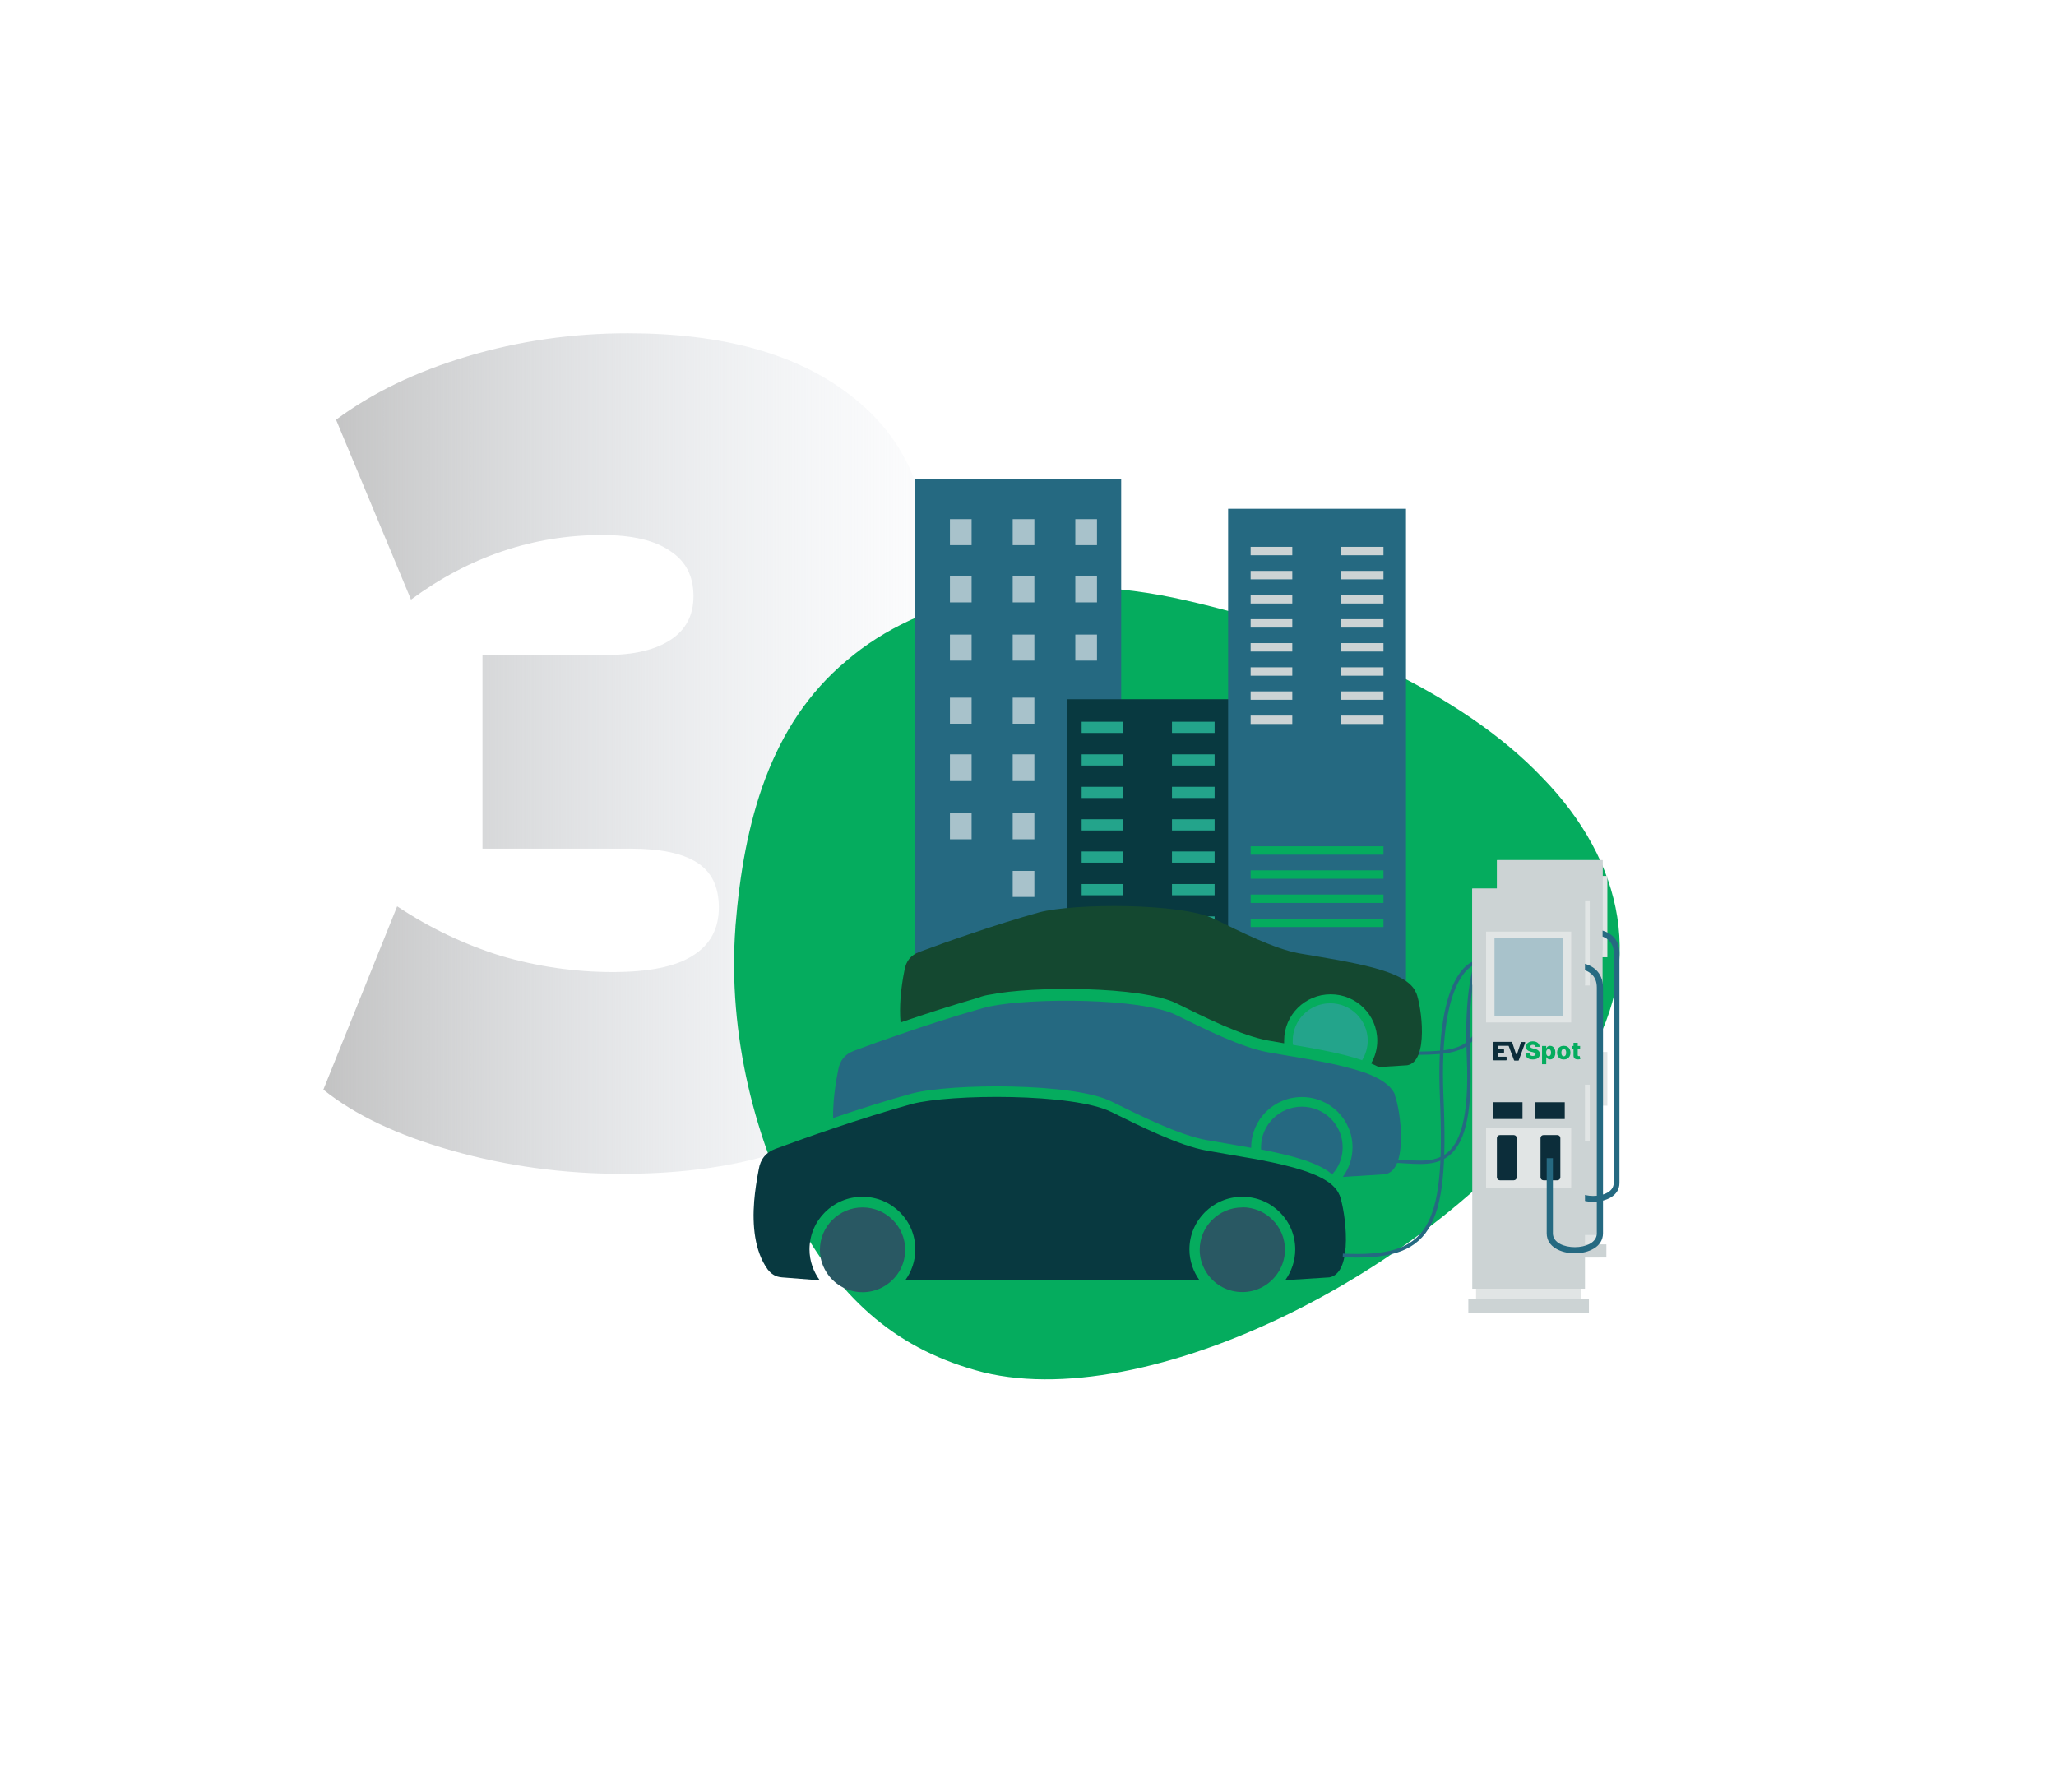 <svg width="296" height="258" viewBox="0 0 296 258" fill="none" xmlns="http://www.w3.org/2000/svg">
<path d="M89.549 168.993C81.138 168.993 73.004 167.886 65.147 165.673C57.289 163.46 51.092 160.527 46.555 156.875L57.179 130.481C61.827 133.58 66.807 135.959 72.119 137.619C77.431 139.168 82.798 139.943 88.221 139.943C93.422 139.943 97.24 139.168 99.675 137.619C102.22 136.07 103.493 133.746 103.493 130.647C103.493 127.659 102.442 125.501 100.339 124.173C98.236 122.845 95.082 122.181 90.877 122.181H69.463V94.293H87.391C91.264 94.293 94.307 93.573 96.521 92.135C98.734 90.696 99.841 88.593 99.841 85.826C99.841 82.949 98.734 80.791 96.521 79.353C94.307 77.803 91.043 77.028 86.727 77.028C76.767 77.028 67.581 80.127 59.171 86.325L48.381 60.428C53.582 56.555 59.89 53.512 67.305 51.298C74.719 49.085 82.411 47.978 90.379 47.978C103.991 47.978 114.615 50.911 122.251 56.776C129.887 62.531 133.705 70.61 133.705 81.013C133.705 87.542 131.824 93.186 128.061 97.945C124.409 102.704 119.318 105.858 112.789 107.407V104.917C120.425 106.134 126.401 109.344 130.717 114.545C135.144 119.746 137.357 126.276 137.357 134.133C137.357 144.978 133.096 153.5 124.575 159.697C116.054 165.894 104.378 168.993 89.549 168.993Z" fill="url(#paint0_linear_215_2)"/>
<path d="M105.886 133.418C104.689 149.083 108.914 164.661 114.95 175.911C121.24 187.333 129.36 194.436 141.565 197.571C166.472 203.637 209.501 181.514 227.649 153.929C237.21 139.421 233.782 123.977 222.031 111.938C210.435 99.753 190.535 90.938 170.81 86.456C150.314 81.712 132.495 85.981 121.872 95.122C110.881 104.284 107.078 118.29 105.876 133.435L105.886 133.418Z" fill="#05AC5E"/>
<path d="M219.334 130.017C219.334 130.017 213.844 123.249 213.844 140.412C213.844 151.269 211.007 151.632 203.127 151.632" stroke="#256981" stroke-width="0.47" stroke-miterlimit="10"/>
<path d="M225.148 148.088H221.319V150.243H225.148V148.088Z" fill="#0C2D3A"/>
<path d="M222.251 143.333H222.676V143.413H222.352V143.615H222.595V143.696H222.352V143.997H222.251V143.312V143.333Z" fill="#0C2D3A"/>
<path d="M222.94 143.332H223.041L223.305 144.016H223.203L223.142 143.835H222.859L222.798 144.016H222.697L222.96 143.332H222.94ZM223.102 143.734L223.001 143.432L222.879 143.734H223.102Z" fill="#0C2D3A"/>
<path d="M223.406 143.857L223.446 143.896C223.446 143.896 223.467 143.918 223.487 143.918C223.487 143.918 223.527 143.918 223.527 143.938C223.527 143.957 223.568 143.938 223.588 143.938C223.629 143.938 223.669 143.937 223.689 143.896C223.71 143.856 223.73 143.856 223.73 143.816C223.73 143.776 223.73 143.756 223.689 143.736C223.669 143.736 223.629 143.696 223.568 143.696C223.548 143.696 223.507 143.696 223.487 143.676C223.467 143.676 223.446 143.655 223.426 143.635C223.426 143.635 223.385 143.595 223.385 143.575C223.385 143.555 223.385 143.535 223.385 143.495C223.385 143.474 223.385 143.453 223.385 143.413C223.385 143.373 223.406 143.374 223.426 143.354C223.426 143.354 223.467 143.312 223.507 143.312C223.527 143.312 223.568 143.312 223.608 143.312C223.649 143.312 223.669 143.312 223.689 143.312C223.71 143.312 223.73 143.313 223.75 143.333C223.75 143.333 223.791 143.354 223.791 143.374H223.811L223.75 143.454L223.71 143.413C223.71 143.413 223.689 143.413 223.669 143.413C223.669 143.413 223.629 143.413 223.608 143.413C223.588 143.413 223.568 143.413 223.548 143.413C223.548 143.413 223.527 143.414 223.507 143.434C223.487 143.454 223.507 143.434 223.487 143.474C223.487 143.474 223.487 143.495 223.487 143.515V143.555C223.487 143.555 223.487 143.574 223.527 143.594C223.527 143.594 223.568 143.595 223.588 143.615H223.649C223.649 143.615 223.689 143.656 223.73 143.656C223.75 143.656 223.77 143.676 223.791 143.696C223.791 143.696 223.831 143.736 223.831 143.756C223.831 143.777 223.831 143.817 223.831 143.837C223.831 143.857 223.831 143.897 223.831 143.918C223.831 143.938 223.811 143.958 223.77 143.978C223.73 143.998 223.73 144.018 223.689 144.018C223.649 144.018 223.629 144.018 223.588 144.018C223.548 144.018 223.527 144.018 223.507 144.018C223.487 144.018 223.467 144.017 223.426 143.997C223.406 143.997 223.385 143.978 223.365 143.958C223.365 143.958 223.345 143.938 223.325 143.918L223.385 143.857H223.406Z" fill="#0C2D3A"/>
<path d="M224.135 143.434H223.892V143.354H224.479V143.434H224.236V144.019H224.135V143.434Z" fill="#0C2D3A"/>
<path d="M225.35 143.898C225.35 143.898 225.35 143.918 225.31 143.938C225.31 143.938 225.269 143.978 225.249 143.978C225.229 143.978 225.209 143.998 225.168 144.018C225.148 144.018 225.107 144.018 225.067 144.018C225.026 144.018 224.966 144.018 224.925 143.998C224.884 143.998 224.844 143.958 224.824 143.918C224.803 143.877 224.763 143.857 224.763 143.797C224.763 143.757 224.743 143.716 224.743 143.656C224.743 143.595 224.743 143.555 224.763 143.515C224.763 143.475 224.803 143.434 224.824 143.394C224.844 143.354 224.884 143.334 224.925 143.313C224.966 143.313 225.006 143.293 225.067 143.293C225.107 143.293 225.128 143.293 225.168 143.293C225.188 143.293 225.229 143.293 225.249 143.334C225.269 143.334 225.29 143.354 225.31 143.374C225.33 143.394 225.33 143.414 225.35 143.414L225.29 143.475V143.434C225.29 143.434 225.229 143.414 225.229 143.394C225.229 143.394 225.188 143.394 225.168 143.374C225.148 143.374 225.128 143.374 225.107 143.374C225.067 143.374 225.026 143.374 225.006 143.394C224.986 143.414 224.945 143.434 224.925 143.454C224.905 143.475 224.884 143.515 224.884 143.535C224.884 143.575 224.884 143.595 224.884 143.636C224.884 143.676 224.884 143.716 224.884 143.736C224.884 143.757 224.905 143.797 224.925 143.817C224.945 143.837 224.966 143.857 225.006 143.877C225.026 143.877 225.067 143.898 225.107 143.898C225.148 143.898 225.168 143.898 225.188 143.898C225.209 143.898 225.229 143.898 225.249 143.877C225.249 143.877 225.269 143.857 225.29 143.837H225.391L225.35 143.898Z" fill="#0C2D3A"/>
<path d="M225.452 143.332H225.553V143.614H225.918V143.332H226.019V144.016H225.918V143.714H225.553V144.016H225.452V143.332Z" fill="#0C2D3A"/>
<path d="M226.384 143.332H226.485L226.748 144.016H226.647L226.586 143.835H226.303L226.242 144.016H226.141L226.404 143.332H226.384ZM226.546 143.734L226.445 143.432L226.323 143.734H226.546Z" fill="#0C2D3A"/>
<path d="M226.85 143.333H227.072C227.072 143.333 227.153 143.333 227.174 143.333C227.194 143.333 227.235 143.354 227.255 143.374C227.255 143.374 227.295 143.414 227.295 143.434C227.295 143.454 227.295 143.474 227.295 143.515C227.295 143.555 227.295 143.594 227.255 143.635C227.214 143.675 227.194 143.695 227.153 143.715L227.316 143.997H227.214L227.072 143.715H226.931V143.997H226.829V143.312L226.85 143.333ZM227.072 143.656C227.072 143.656 227.153 143.656 227.174 143.615C227.194 143.595 227.214 143.575 227.214 143.535C227.214 143.495 227.214 143.474 227.174 143.454C227.153 143.434 227.113 143.413 227.072 143.413H226.951V143.656H227.072Z" fill="#0C2D3A"/>
<path d="M227.802 143.676H228.045V143.938L228.004 143.978C228.004 143.978 227.964 143.998 227.943 143.998C227.923 143.998 227.903 143.998 227.862 144.018C227.842 144.018 227.802 144.018 227.761 144.018C227.7 144.018 227.66 144.018 227.619 143.998C227.579 143.998 227.538 143.958 227.518 143.918C227.478 143.877 227.457 143.857 227.457 143.797C227.457 143.757 227.437 143.716 227.437 143.656C227.437 143.595 227.437 143.555 227.457 143.515C227.457 143.475 227.498 143.434 227.518 143.394C227.538 143.354 227.579 143.334 227.619 143.313C227.66 143.313 227.7 143.293 227.761 143.293C227.802 143.293 227.822 143.293 227.862 143.293C227.903 143.293 227.923 143.293 227.943 143.334C227.964 143.334 227.984 143.354 228.004 143.374L228.045 143.414L227.984 143.475V143.434C227.984 143.434 227.923 143.414 227.923 143.394C227.923 143.394 227.883 143.394 227.862 143.374C227.862 143.374 227.822 143.374 227.802 143.374C227.761 143.374 227.721 143.374 227.7 143.394C227.68 143.394 227.64 143.434 227.619 143.454C227.599 143.475 227.579 143.515 227.579 143.535C227.579 143.555 227.579 143.595 227.579 143.636C227.579 143.676 227.579 143.716 227.579 143.736C227.579 143.777 227.599 143.797 227.64 143.817C227.66 143.837 227.68 143.857 227.721 143.877C227.741 143.877 227.781 143.877 227.822 143.877C227.862 143.877 227.903 143.877 227.923 143.877C227.943 143.877 227.984 143.857 228.004 143.837V143.696H227.862V143.616L227.802 143.676Z" fill="#0C2D3A"/>
<path d="M228.187 143.332H228.288V144.016H228.187V143.332Z" fill="#0C2D3A"/>
<path d="M228.45 143.332H228.551L228.916 143.855V143.332H229.017V144.016H228.916L228.551 143.493V144.016H228.45V143.332Z" fill="#0C2D3A"/>
<path d="M229.524 143.676H229.767V143.938L229.726 143.978C229.726 143.978 229.686 143.998 229.666 143.998C229.645 143.998 229.625 143.998 229.585 144.018C229.564 144.018 229.524 144.018 229.483 144.018C229.423 144.018 229.382 144.018 229.342 143.998C229.301 143.998 229.26 143.958 229.24 143.918C229.2 143.877 229.179 143.857 229.179 143.797C229.179 143.757 229.159 143.716 229.159 143.656C229.159 143.595 229.159 143.555 229.179 143.515C229.179 143.475 229.22 143.434 229.24 143.394C229.26 143.354 229.301 143.334 229.342 143.313C229.382 143.313 229.423 143.293 229.483 143.293C229.524 143.293 229.544 143.293 229.585 143.293C229.625 143.293 229.645 143.293 229.666 143.334C229.686 143.334 229.706 143.354 229.726 143.374L229.767 143.414L229.706 143.475V143.434C229.706 143.434 229.645 143.414 229.645 143.394C229.645 143.394 229.605 143.394 229.585 143.374C229.585 143.374 229.544 143.374 229.524 143.374C229.483 143.374 229.443 143.374 229.423 143.394C229.402 143.394 229.362 143.434 229.342 143.454C229.321 143.475 229.301 143.515 229.301 143.535C229.301 143.555 229.301 143.595 229.301 143.636C229.301 143.676 229.301 143.716 229.301 143.736C229.301 143.777 229.321 143.797 229.362 143.817C229.382 143.837 229.402 143.857 229.443 143.877C229.463 143.877 229.504 143.877 229.544 143.877C229.585 143.877 229.625 143.877 229.645 143.877C229.666 143.877 229.706 143.857 229.726 143.837V143.696H229.585V143.616L229.524 143.676Z" fill="#0C2D3A"/>
<path d="M225.816 139.888L225.31 141.419C225.31 141.419 225.209 141.479 225.188 141.419L224.682 139.888C224.682 139.888 224.641 139.848 224.621 139.848H222.332C222.332 139.848 222.271 139.868 222.271 139.908V142.184C222.271 142.184 222.291 142.245 222.332 142.245H223.932C223.932 142.245 223.993 142.225 223.993 142.184V141.822C223.993 141.822 223.973 141.761 223.932 141.761H222.879C222.879 141.761 222.818 141.741 222.818 141.701V141.298C222.818 141.298 222.838 141.238 222.879 141.238H223.608C223.608 141.238 223.669 141.217 223.669 141.177V140.835C223.669 140.835 223.649 140.774 223.608 140.774H222.879C222.879 140.774 222.818 140.754 222.818 140.714V140.371C222.818 140.371 222.838 140.311 222.879 140.311H224.196C224.196 140.311 224.236 140.311 224.257 140.351L224.945 142.205C224.945 142.205 224.986 142.245 225.006 142.245H225.492C225.492 142.245 225.533 142.245 225.553 142.205L226.384 139.928C226.384 139.928 226.384 139.848 226.323 139.848H225.877C225.877 139.848 225.816 139.848 225.816 139.888Z" fill="#0C2D3A"/>
<path d="M226.404 142.527C226.404 142.527 226.465 142.487 226.485 142.507C226.546 142.527 226.586 142.547 226.647 142.567C226.728 142.587 226.809 142.607 226.89 142.607C227.012 142.607 227.093 142.567 227.174 142.507C227.235 142.446 227.275 142.346 227.275 142.225C227.275 142.225 227.214 142.144 227.174 142.164C227.072 142.225 226.971 142.245 226.829 142.245C226.708 142.245 226.607 142.245 226.505 142.184C226.404 142.144 226.323 142.084 226.262 142.023C226.201 141.963 226.141 141.862 226.12 141.761C226.08 141.661 226.06 141.56 226.06 141.439C226.06 141.298 226.08 141.177 226.12 141.076C226.161 140.976 226.242 140.875 226.323 140.794C226.404 140.714 226.505 140.653 226.627 140.613C226.748 140.573 226.87 140.553 227.032 140.553C227.194 140.553 227.295 140.553 227.437 140.593C227.538 140.613 227.64 140.633 227.741 140.674C227.761 140.674 227.782 140.714 227.782 140.734V142.225C227.782 142.507 227.701 142.708 227.559 142.849C227.397 142.99 227.194 143.051 226.931 143.051C226.769 143.051 226.647 143.051 226.526 143.01C226.424 142.99 226.343 142.95 226.262 142.91C226.222 142.91 226.222 142.849 226.242 142.829L226.384 142.567L226.404 142.527ZM227.295 141.036C227.295 141.036 227.295 140.976 227.255 140.976H227.194C227.194 140.976 227.113 140.956 227.052 140.956C226.971 140.956 226.91 140.956 226.85 140.996C226.789 141.016 226.748 141.056 226.708 141.097C226.667 141.137 226.647 141.197 226.627 141.238C226.627 141.298 226.607 141.359 226.607 141.419C226.607 141.54 226.627 141.641 226.688 141.701C226.748 141.782 226.829 141.802 226.951 141.802C227.052 141.802 227.133 141.782 227.194 141.721C227.255 141.661 227.275 141.58 227.275 141.479V141.016L227.295 141.036Z" fill="#256981"/>
<path d="M227.944 141.399C227.944 141.278 227.964 141.157 228.004 141.056C228.045 140.956 228.106 140.855 228.187 140.774C228.268 140.694 228.369 140.633 228.47 140.573C228.592 140.533 228.713 140.512 228.835 140.512C228.957 140.512 229.098 140.533 229.2 140.573C229.301 140.613 229.402 140.694 229.483 140.774C229.564 140.855 229.625 140.956 229.666 141.056C229.706 141.157 229.726 141.278 229.726 141.399C229.726 141.52 229.706 141.641 229.666 141.741C229.625 141.842 229.564 141.943 229.483 142.023C229.402 142.104 229.301 142.164 229.2 142.225C229.098 142.265 228.957 142.305 228.835 142.305C228.713 142.305 228.572 142.285 228.47 142.225C228.349 142.184 228.268 142.104 228.187 142.023C228.106 141.943 228.045 141.842 228.004 141.741C227.964 141.641 227.944 141.52 227.944 141.399ZM228.855 141.862C228.855 141.862 228.977 141.862 229.038 141.822C229.098 141.782 229.139 141.761 229.159 141.721C229.2 141.681 229.22 141.62 229.24 141.58C229.24 141.52 229.26 141.479 229.26 141.419C229.26 141.359 229.26 141.298 229.24 141.258C229.24 141.197 229.2 141.157 229.159 141.117C229.119 141.076 229.078 141.036 229.038 141.016C228.997 140.996 228.936 140.976 228.855 140.976C228.774 140.976 228.734 140.976 228.673 141.016C228.612 141.036 228.572 141.076 228.551 141.117C228.511 141.157 228.491 141.197 228.47 141.258C228.47 141.318 228.45 141.359 228.45 141.419C228.45 141.479 228.45 141.54 228.47 141.58C228.47 141.641 228.511 141.681 228.551 141.721C228.592 141.761 228.632 141.802 228.673 141.822C228.734 141.842 228.774 141.862 228.855 141.862Z" fill="#256981"/>
<path d="M229.544 140.613C229.544 140.613 229.544 140.593 229.544 140.573C229.544 140.573 229.544 140.553 229.564 140.533C229.564 140.533 229.584 140.533 229.605 140.512C229.605 140.512 229.625 140.512 229.645 140.512C229.665 140.512 229.665 140.512 229.686 140.512C229.706 140.512 229.706 140.512 229.726 140.533C229.726 140.533 229.726 140.553 229.746 140.573C229.746 140.573 229.746 140.593 229.746 140.613C229.746 140.633 229.746 140.633 229.746 140.653C229.746 140.653 229.747 140.674 229.726 140.694C229.726 140.694 229.706 140.694 229.686 140.714C229.686 140.714 229.665 140.714 229.645 140.714C229.625 140.714 229.625 140.714 229.605 140.714C229.605 140.714 229.584 140.714 229.564 140.694C229.564 140.694 229.564 140.674 229.544 140.653C229.524 140.633 229.544 140.633 229.544 140.613ZM229.645 140.714C229.645 140.714 229.665 140.714 229.686 140.714H229.706V140.674C229.706 140.674 229.726 140.653 229.726 140.633C229.726 140.613 229.726 140.613 229.726 140.593V140.553H229.665C229.665 140.553 229.645 140.553 229.625 140.553H229.605V140.593C229.605 140.593 229.584 140.613 229.584 140.633C229.584 140.653 229.584 140.653 229.584 140.674V140.714H229.645ZM229.605 140.573H229.645H229.665V140.613H229.645V140.674V140.633H229.605V140.674V140.573ZM229.645 140.633H229.665C229.665 140.633 229.665 140.593 229.645 140.593H229.625V140.633H229.645Z" fill="#256981"/>
<path d="M231.408 151.451H220.428V159.186H231.408V151.451Z" fill="#E1E5E5"/>
<path d="M229.625 152.338H227.842C227.63 152.338 227.457 152.51 227.457 152.721V157.777C227.457 157.989 227.63 158.16 227.842 158.16H229.625C229.838 158.16 230.01 157.989 230.01 157.777V152.721C230.01 152.51 229.838 152.338 229.625 152.338Z" fill="#0C2D3A"/>
<path d="M223.993 152.338H222.21C221.998 152.338 221.825 152.51 221.825 152.721V157.777C221.825 157.989 221.998 158.16 222.21 158.16H223.993C224.206 158.16 224.378 157.989 224.378 157.777V152.721C224.378 152.51 224.206 152.338 223.993 152.338Z" fill="#0C2D3A"/>
<path d="M231.408 126.109H220.428V137.813H231.408V126.109Z" fill="#E1E5E5"/>
<path d="M230.314 126.955H221.521V136.967H230.314V126.955Z" fill="#A8C2CB"/>
<path d="M216.234 133.725C216.234 133.725 210.623 134.148 211.413 152.097C212.203 170.045 205.821 167.165 200.392 167.165" stroke="#256981" stroke-width="0.49" stroke-miterlimit="10"/>
<path d="M230.212 176.328H216.052V181.042H230.212V176.328Z" fill="#E1E5E5"/>
<path d="M231.266 179.15H214.998V181.043H231.266V179.15Z" fill="#CCD3D4"/>
<path d="M215.525 129.956V177.799H230.719V123.832H215.525V129.936V129.956Z" fill="#CCD3D4"/>
<path d="M222.332 152.66H218.321V154.916H222.332V152.66Z" fill="#0C2D3A"/>
<path d="M219.293 147.684H219.739V147.785H219.395V148.006H219.658V148.107H219.395V148.409H219.293V147.704V147.684Z" fill="#0C2D3A"/>
<path d="M220.023 147.684H220.124L220.408 148.389H220.286L220.205 148.188H219.901L219.82 148.389H219.719L220.002 147.684H220.023ZM220.185 148.107L220.063 147.785L219.942 148.107H220.164H220.185Z" fill="#0C2D3A"/>
<path d="M220.509 148.208L220.549 148.248C220.549 148.248 220.57 148.268 220.59 148.288C220.59 148.288 220.63 148.288 220.651 148.309C220.671 148.329 220.691 148.309 220.711 148.309C220.752 148.309 220.792 148.309 220.813 148.268C220.833 148.228 220.853 148.228 220.853 148.188C220.853 148.147 220.853 148.127 220.813 148.107C220.792 148.107 220.732 148.067 220.691 148.067C220.651 148.067 220.63 148.067 220.61 148.047C220.59 148.047 220.57 148.027 220.549 148.006C220.549 148.006 220.509 147.966 220.509 147.946C220.509 147.926 220.509 147.906 220.509 147.865C220.509 147.845 220.509 147.805 220.509 147.785C220.509 147.765 220.529 147.745 220.549 147.724C220.549 147.724 220.59 147.684 220.63 147.684C220.651 147.684 220.691 147.684 220.732 147.684C220.772 147.684 220.792 147.684 220.813 147.684C220.833 147.684 220.853 147.684 220.873 147.704C220.873 147.704 220.914 147.724 220.914 147.745H220.934L220.873 147.825L220.833 147.785C220.833 147.785 220.813 147.785 220.792 147.785C220.792 147.785 220.752 147.785 220.732 147.785C220.711 147.785 220.691 147.785 220.671 147.785C220.671 147.785 220.651 147.785 220.63 147.805C220.61 147.825 220.63 147.825 220.61 147.845C220.61 147.845 220.61 147.865 220.61 147.886V147.926C220.61 147.926 220.61 147.946 220.651 147.966C220.651 147.966 220.691 147.966 220.711 147.986H220.792C220.792 147.986 220.853 148.027 220.873 148.027C220.894 148.027 220.914 148.047 220.934 148.067C220.934 148.067 220.975 148.107 220.975 148.127C220.975 148.147 220.975 148.188 220.975 148.228C220.975 148.268 220.975 148.288 220.975 148.309C220.975 148.329 220.934 148.349 220.914 148.369C220.894 148.389 220.873 148.409 220.833 148.409C220.792 148.409 220.772 148.409 220.732 148.409C220.691 148.409 220.671 148.409 220.63 148.409C220.61 148.409 220.57 148.409 220.549 148.389C220.529 148.389 220.509 148.369 220.489 148.349C220.489 148.349 220.448 148.329 220.448 148.309L220.529 148.248L220.509 148.208Z" fill="#0C2D3A"/>
<path d="M221.278 147.765H221.015V147.684H221.623V147.765H221.36V148.389H221.258V147.765H221.278Z" fill="#0C2D3A"/>
<path d="M222.534 148.268C222.534 148.268 222.534 148.288 222.494 148.308C222.494 148.308 222.453 148.349 222.433 148.349C222.413 148.349 222.372 148.369 222.352 148.389C222.312 148.389 222.291 148.389 222.251 148.389C222.19 148.389 222.15 148.389 222.109 148.369C222.069 148.369 222.028 148.329 221.988 148.288C221.947 148.248 221.927 148.208 221.906 148.167C221.906 148.127 221.886 148.067 221.886 148.026C221.886 147.986 221.886 147.926 221.906 147.885C221.906 147.845 221.947 147.805 221.988 147.765C222.028 147.724 222.048 147.704 222.109 147.684C222.15 147.684 222.21 147.664 222.251 147.664C222.291 147.664 222.332 147.664 222.352 147.664C222.372 147.664 222.413 147.684 222.433 147.704C222.453 147.704 222.474 147.724 222.494 147.744C222.514 147.765 222.514 147.785 222.534 147.785L222.453 147.845L222.413 147.805C222.413 147.805 222.393 147.785 222.372 147.765C222.372 147.765 222.332 147.765 222.312 147.744C222.291 147.744 222.271 147.744 222.231 147.744C222.19 147.744 222.15 147.744 222.129 147.765C222.109 147.785 222.069 147.805 222.048 147.825C222.028 147.845 222.008 147.885 222.008 147.906C222.008 147.946 222.008 147.966 222.008 148.006C222.008 148.047 222.008 148.087 222.008 148.107C222.008 148.127 222.028 148.167 222.048 148.188C222.069 148.208 222.089 148.228 222.129 148.248C222.17 148.248 222.19 148.268 222.231 148.268C222.271 148.268 222.291 148.268 222.312 148.268C222.332 148.268 222.352 148.268 222.372 148.248C222.372 148.248 222.393 148.228 222.413 148.208H222.433L222.514 148.248L222.534 148.268Z" fill="#0C2D3A"/>
<path d="M222.656 147.684H222.757V147.986H223.142V147.684H223.244V148.389H223.142V148.067H222.757V148.389H222.656V147.684Z" fill="#0C2D3A"/>
<path d="M223.629 147.684H223.73L224.013 148.389H223.892L223.811 148.188H223.507L223.426 148.389H223.325L223.608 147.684H223.629ZM223.791 148.107L223.669 147.785L223.548 148.107H223.77H223.791Z" fill="#0C2D3A"/>
<path d="M224.094 147.684H224.317C224.317 147.684 224.398 147.684 224.439 147.684C224.479 147.684 224.5 147.704 224.52 147.724C224.52 147.724 224.56 147.765 224.56 147.785C224.56 147.805 224.56 147.825 224.56 147.865C224.56 147.906 224.56 147.946 224.52 147.986C224.479 148.026 224.459 148.047 224.419 148.067L224.581 148.369H224.459L224.297 148.087H224.155V148.369H224.054V147.664L224.094 147.684ZM224.338 148.026C224.338 148.026 224.419 148.026 224.439 147.986C224.459 147.966 224.479 147.926 224.479 147.906C224.479 147.865 224.479 147.845 224.439 147.805C224.419 147.785 224.378 147.765 224.338 147.765H224.196V148.006H224.338V148.026Z" fill="#0C2D3A"/>
<path d="M225.107 148.027H225.35V148.309C225.35 148.309 225.33 148.329 225.31 148.349C225.31 148.349 225.269 148.369 225.249 148.389C225.229 148.389 225.209 148.389 225.168 148.409C225.148 148.409 225.107 148.409 225.067 148.409C225.006 148.409 224.966 148.409 224.925 148.389C224.884 148.389 224.844 148.349 224.803 148.309C224.763 148.268 224.743 148.228 224.722 148.188C224.722 148.147 224.702 148.087 224.702 148.047C224.702 148.006 224.702 147.946 224.722 147.906C224.722 147.865 224.763 147.825 224.803 147.785C224.844 147.745 224.864 147.724 224.925 147.704C224.966 147.704 225.026 147.684 225.067 147.684C225.107 147.684 225.148 147.684 225.168 147.684C225.188 147.684 225.229 147.704 225.249 147.724C225.269 147.724 225.29 147.745 225.31 147.765C225.31 147.765 225.33 147.805 225.35 147.805L225.269 147.865L225.229 147.825C225.229 147.825 225.209 147.805 225.188 147.785C225.188 147.785 225.148 147.785 225.128 147.765C225.107 147.765 225.087 147.765 225.047 147.765C225.006 147.765 224.966 147.765 224.945 147.785C224.905 147.785 224.884 147.825 224.864 147.845C224.844 147.865 224.824 147.906 224.824 147.926C224.824 147.946 224.824 148.006 224.824 148.027C224.824 148.067 224.824 148.107 224.824 148.147C224.824 148.188 224.864 148.208 224.884 148.228C224.905 148.248 224.925 148.268 224.966 148.288C225.006 148.288 225.026 148.309 225.067 148.309C225.107 148.309 225.148 148.309 225.168 148.309C225.188 148.309 225.229 148.288 225.249 148.268V148.127H225.087V148.047L225.107 148.027Z" fill="#0C2D3A"/>
<path d="M225.512 147.684H225.614V148.389H225.512V147.684Z" fill="#0C2D3A"/>
<path d="M225.776 147.684H225.877L226.262 148.248V147.684H226.363V148.389H226.262L225.877 147.825V148.389H225.776V147.684Z" fill="#0C2D3A"/>
<path d="M226.89 148.027H227.133V148.309C227.133 148.309 227.113 148.329 227.093 148.349C227.093 148.349 227.052 148.369 227.032 148.389C227.012 148.389 226.991 148.389 226.951 148.409C226.931 148.409 226.89 148.409 226.85 148.409C226.789 148.409 226.748 148.409 226.708 148.389C226.667 148.389 226.627 148.349 226.586 148.309C226.546 148.268 226.525 148.228 226.505 148.188C226.505 148.147 226.485 148.087 226.485 148.047C226.485 148.006 226.485 147.946 226.505 147.906C226.505 147.865 226.546 147.825 226.586 147.785C226.627 147.745 226.647 147.724 226.708 147.704C226.748 147.704 226.809 147.684 226.85 147.684C226.89 147.684 226.931 147.684 226.951 147.684C226.971 147.684 227.012 147.704 227.032 147.724C227.052 147.724 227.072 147.745 227.093 147.765C227.093 147.765 227.113 147.805 227.133 147.805L227.052 147.865L227.012 147.825C227.012 147.825 226.991 147.805 226.971 147.785C226.971 147.785 226.931 147.785 226.91 147.765C226.89 147.765 226.87 147.765 226.829 147.765C226.789 147.765 226.748 147.765 226.728 147.785C226.687 147.785 226.667 147.825 226.647 147.845C226.627 147.865 226.606 147.906 226.606 147.926C226.606 147.946 226.606 148.006 226.606 148.027C226.606 148.067 226.606 148.107 226.606 148.147C226.606 148.188 226.647 148.208 226.667 148.228C226.687 148.248 226.708 148.268 226.748 148.288C226.789 148.288 226.809 148.309 226.85 148.309C226.89 148.309 226.931 148.309 226.951 148.309C226.971 148.309 227.012 148.288 227.032 148.268V148.127H226.87V148.047L226.89 148.027Z" fill="#0C2D3A"/>
<path d="M223.021 144.078L222.494 145.669C222.494 145.669 222.393 145.73 222.372 145.669L221.826 144.058C221.826 144.058 221.785 144.018 221.765 144.018H219.354C219.354 144.018 219.293 144.038 219.293 144.078V146.455C219.293 146.455 219.313 146.515 219.354 146.515H221.035C221.035 146.515 221.096 146.495 221.096 146.455V146.092C221.096 146.092 221.076 146.032 221.035 146.032H219.921C219.921 146.032 219.86 146.012 219.86 145.972V145.569C219.86 145.569 219.881 145.508 219.921 145.508H220.691C220.691 145.508 220.752 145.488 220.752 145.448V145.105C220.752 145.105 220.732 145.045 220.691 145.045H219.921C219.921 145.045 219.86 145.025 219.86 144.985V144.622C219.86 144.622 219.881 144.561 219.921 144.561H221.299C221.299 144.561 221.36 144.561 221.36 144.602L222.069 146.536C222.069 146.536 222.109 146.576 222.129 146.576H222.636C222.636 146.576 222.697 146.576 222.697 146.536L223.568 144.159C223.568 144.159 223.568 144.078 223.507 144.078H223.041C223.041 144.078 222.98 144.078 222.98 144.118L223.021 144.078Z" fill="#0C2D3A"/>
<path d="M223.649 146.818C223.649 146.818 223.71 146.778 223.73 146.798C223.791 146.818 223.851 146.859 223.892 146.859C223.973 146.879 224.054 146.899 224.155 146.899C224.277 146.899 224.378 146.859 224.439 146.798C224.5 146.738 224.54 146.637 224.54 146.496C224.54 146.496 224.479 146.416 224.439 146.436C224.338 146.496 224.216 146.516 224.074 146.516C223.953 146.516 223.831 146.496 223.73 146.456C223.629 146.416 223.548 146.355 223.487 146.275C223.426 146.194 223.365 146.113 223.325 146.013C223.284 145.912 223.264 145.791 223.264 145.67C223.264 145.529 223.284 145.388 223.345 145.287C223.406 145.187 223.466 145.066 223.548 144.985C223.629 144.905 223.75 144.844 223.872 144.784C223.993 144.744 224.135 144.723 224.297 144.723C224.459 144.723 224.581 144.723 224.723 144.764C224.844 144.784 224.945 144.804 225.026 144.844C225.047 144.844 225.067 144.885 225.067 144.905V146.476C225.067 146.758 224.986 146.98 224.824 147.121C224.662 147.262 224.439 147.322 224.155 147.322C223.993 147.322 223.851 147.322 223.73 147.282C223.629 147.262 223.548 147.221 223.466 147.181C223.426 147.181 223.426 147.121 223.446 147.1L223.608 146.818H223.649ZM224.581 145.267C224.581 145.267 224.581 145.207 224.54 145.207H224.479C224.479 145.207 224.398 145.187 224.338 145.187C224.257 145.187 224.196 145.187 224.135 145.227C224.074 145.247 224.034 145.287 223.993 145.328C223.953 145.368 223.932 145.428 223.912 145.489C223.912 145.549 223.892 145.61 223.892 145.67C223.892 145.791 223.932 145.892 223.993 145.972C224.054 146.053 224.155 146.093 224.257 146.093C224.358 146.093 224.459 146.073 224.52 146.013C224.581 145.952 224.601 145.872 224.601 145.751V145.267H224.581Z" fill="#256981"/>
<path d="M225.249 145.648C225.249 145.527 225.27 145.386 225.31 145.286C225.351 145.165 225.432 145.064 225.513 144.983C225.594 144.903 225.695 144.822 225.817 144.782C225.938 144.742 226.06 144.701 226.201 144.701C226.343 144.701 226.465 144.722 226.586 144.782C226.708 144.822 226.809 144.903 226.89 144.983C226.971 145.064 227.032 145.165 227.093 145.286C227.133 145.406 227.154 145.527 227.154 145.648C227.154 145.769 227.133 145.91 227.093 146.011C227.052 146.132 226.971 146.232 226.89 146.313C226.809 146.394 226.708 146.474 226.586 146.514C226.465 146.555 226.343 146.595 226.201 146.595C226.06 146.595 225.938 146.575 225.817 146.514C225.695 146.474 225.594 146.394 225.513 146.313C225.432 146.232 225.371 146.132 225.31 146.011C225.27 145.89 225.249 145.769 225.249 145.648ZM226.201 146.132C226.201 146.132 226.323 146.132 226.384 146.091C226.445 146.051 226.485 146.031 226.526 145.991C226.566 145.95 226.586 145.89 226.607 145.829C226.607 145.769 226.627 145.709 226.627 145.648C226.627 145.588 226.627 145.527 226.607 145.467C226.607 145.406 226.566 145.366 226.526 145.326C226.485 145.286 226.445 145.245 226.384 145.225C226.323 145.205 226.262 145.185 226.201 145.185C226.141 145.185 226.08 145.185 226.019 145.225C225.958 145.245 225.918 145.286 225.877 145.326C225.837 145.366 225.817 145.427 225.796 145.467C225.796 145.527 225.776 145.588 225.776 145.648C225.776 145.709 225.776 145.769 225.796 145.829C225.796 145.89 225.837 145.93 225.877 145.991C225.918 146.031 225.958 146.071 226.019 146.091C226.08 146.111 226.141 146.132 226.201 146.132Z" fill="#256981"/>
<path d="M226.931 144.823C226.931 144.823 226.931 144.803 226.931 144.783C226.931 144.783 226.931 144.763 226.951 144.743C226.951 144.743 226.971 144.743 226.991 144.723C226.991 144.723 227.012 144.723 227.032 144.723C227.052 144.723 227.052 144.723 227.072 144.723C227.093 144.723 227.093 144.723 227.113 144.743C227.113 144.743 227.113 144.763 227.133 144.783C227.133 144.783 227.133 144.803 227.133 144.823C227.133 144.844 227.133 144.844 227.133 144.864C227.133 144.864 227.133 144.884 227.113 144.904C227.113 144.904 227.093 144.904 227.072 144.924C227.072 144.924 227.052 144.924 227.032 144.924C227.012 144.924 227.012 144.924 226.991 144.924C226.991 144.924 226.971 144.924 226.951 144.904C226.951 144.904 226.951 144.884 226.931 144.864C226.91 144.844 226.931 144.844 226.931 144.823ZM227.032 144.924C227.032 144.924 227.052 144.924 227.072 144.924C227.072 144.924 227.093 144.924 227.093 144.904C227.093 144.904 227.093 144.904 227.093 144.864C227.093 144.864 227.093 144.844 227.093 144.823C227.093 144.803 227.093 144.803 227.093 144.783C227.093 144.763 227.093 144.763 227.093 144.743C227.093 144.723 227.093 144.743 227.072 144.723C227.072 144.723 227.052 144.723 227.032 144.723C227.012 144.723 227.012 144.723 226.991 144.723C226.991 144.723 226.971 144.723 226.971 144.743C226.971 144.763 226.971 144.743 226.971 144.783C226.971 144.823 226.971 144.803 226.971 144.823C226.971 144.844 226.971 144.844 226.971 144.864C226.971 144.864 226.971 144.884 226.971 144.904C226.971 144.904 226.971 144.904 226.991 144.924C226.991 144.924 227.012 144.924 227.032 144.924ZM226.991 144.763H227.032H227.052C227.052 144.763 227.052 144.763 227.052 144.783V144.864V144.823H226.991V144.864V144.743V144.763ZM227.032 144.823H227.052C227.052 144.823 227.052 144.783 227.032 144.783H227.012V144.823H227.032Z" fill="#256981"/>
<path d="M228.875 156.164H217.389V164.262H228.875V156.164Z" fill="#E1E5E5"/>
<path d="M227.012 157.092H225.148C224.924 157.092 224.743 157.273 224.743 157.495V162.773C224.743 162.996 224.924 163.176 225.148 163.176H227.012C227.235 163.176 227.417 162.996 227.417 162.773V157.495C227.417 157.273 227.235 157.092 227.012 157.092Z" fill="#0C2D3A"/>
<path d="M221.116 157.092H219.253C219.029 157.092 218.847 157.273 218.847 157.495V162.773C218.847 162.996 219.029 163.176 219.253 163.176H221.116C221.34 163.176 221.522 162.996 221.522 162.773V157.495C221.522 157.273 221.34 157.092 221.116 157.092Z" fill="#0C2D3A"/>
<path d="M229.362 173.026C227.538 173.026 225.553 172.18 225.553 170.326V160.194H226.404V170.326C226.404 171.595 227.943 172.18 229.362 172.18C230.78 172.18 232.319 171.595 232.319 170.326V137.189C232.319 136.423 232.076 135.819 231.61 135.376C230.618 134.449 228.875 134.55 228.855 134.57L228.794 133.744C228.794 133.744 230.901 133.603 232.177 134.771C232.826 135.376 233.15 136.182 233.15 137.189V170.326C233.15 172.18 231.185 173.026 229.341 173.026H229.362Z" fill="#256981"/>
<path d="M215.525 125.303V136.805H230.719V123.832H215.525V125.303Z" fill="#CCD3D4"/>
<path d="M228.875 129.635H217.389V141.882H228.875V129.635Z" fill="#E1E5E5"/>
<path d="M227.721 130.521H218.523V141.016H227.721V130.521Z" fill="#A8C2CB"/>
<path d="M161.415 69H131.757V142.104H161.415V69Z" fill="#256981"/>
<path d="M157.931 108.604H154.811V112.451H157.931V108.604Z" fill="#A8C2CB"/>
<path d="M148.915 100.445H145.796V104.192H148.915V100.445Z" fill="#A8C2CB"/>
<path d="M148.915 108.604H145.796V112.451H148.915V108.604Z" fill="#A8C2CB"/>
<path d="M139.88 100.445H136.76V104.192H139.88V100.445Z" fill="#A8C2CB"/>
<path d="M139.88 108.604H136.76V112.451H139.88V108.604Z" fill="#A8C2CB"/>
<path d="M157.931 117.084H154.811V120.831H157.931V117.084Z" fill="#A8C2CB"/>
<path d="M148.915 117.084H145.796V120.831H148.915V117.084Z" fill="#A8C2CB"/>
<path d="M148.915 125.385H145.796V129.132H148.915V125.385Z" fill="#A8C2CB"/>
<path d="M139.88 117.084H136.76V120.831H139.88V117.084Z" fill="#A8C2CB"/>
<path d="M181.795 100.668H153.575V142.125H181.795V100.668Z" fill="#083940"/>
<path d="M161.719 103.91H155.722V105.522H161.719V103.91Z" fill="#23A48B"/>
<path d="M174.867 103.91H168.728V105.522H174.867V103.91Z" fill="#23A48B"/>
<path d="M161.719 108.604H155.722V110.215H161.719V108.604Z" fill="#23A48B"/>
<path d="M174.867 108.604H168.728V110.215H174.867V108.604Z" fill="#23A48B"/>
<path d="M161.719 113.277H155.722V114.889H161.719V113.277Z" fill="#23A48B"/>
<path d="M174.867 113.277H168.728V114.889H174.867V113.277Z" fill="#23A48B"/>
<path d="M161.719 117.951H155.722V119.562H161.719V117.951Z" fill="#23A48B"/>
<path d="M174.867 117.951H168.728V119.562H174.867V117.951Z" fill="#23A48B"/>
<path d="M161.719 122.584H155.722V124.196H161.719V122.584Z" fill="#23A48B"/>
<path d="M174.867 122.584H168.728V124.196H174.867V122.584Z" fill="#23A48B"/>
<path d="M161.719 127.277H155.722V128.888H161.719V127.277Z" fill="#23A48B"/>
<path d="M174.867 127.277H168.728V128.888H174.867V127.277Z" fill="#23A48B"/>
<path d="M161.719 131.932H155.722V133.543H161.719V131.932Z" fill="#23A48B"/>
<path d="M174.867 131.932H168.728V133.543H174.867V131.932Z" fill="#23A48B"/>
<path d="M161.719 136.625H155.722V138.236H161.719V136.625Z" fill="#23A48B"/>
<path d="M174.867 136.625H168.728V138.236H174.867V136.625Z" fill="#23A48B"/>
<path d="M202.418 73.25H176.811V142.123H202.418V73.25Z" fill="#256981"/>
<path d="M199.177 121.84H180.053V123.048H199.177V121.84Z" fill="#05AC5E"/>
<path d="M199.177 125.303H180.053V126.512H199.177V125.303Z" fill="#05AC5E"/>
<path d="M199.177 128.787H180.053V129.996H199.177V128.787Z" fill="#05AC5E"/>
<path d="M199.177 132.254H180.053V133.463H199.177V132.254Z" fill="#05AC5E"/>
<path d="M186.049 78.731H180.053V79.939H186.049V78.731Z" fill="#CCD3D4"/>
<path d="M199.177 78.731H193.038V79.939H199.177V78.731Z" fill="#CCD3D4"/>
<path d="M186.049 82.195H180.053V83.404H186.049V82.195Z" fill="#CCD3D4"/>
<path d="M199.177 82.195H193.038V83.404H199.177V82.195Z" fill="#CCD3D4"/>
<path d="M186.049 85.68H180.053V86.888H186.049V85.68Z" fill="#CCD3D4"/>
<path d="M199.177 85.68H193.038V86.888H199.177V85.68Z" fill="#CCD3D4"/>
<path d="M186.049 89.144H180.053V90.353H186.049V89.144Z" fill="#CCD3D4"/>
<path d="M199.177 89.144H193.038V90.353H199.177V89.144Z" fill="#CCD3D4"/>
<path d="M186.049 92.59H180.053V93.799H186.049V92.59Z" fill="#CCD3D4"/>
<path d="M199.177 92.59H193.038V93.799H199.177V92.59Z" fill="#CCD3D4"/>
<path d="M186.049 96.074H180.053V97.283H186.049V96.074Z" fill="#CCD3D4"/>
<path d="M199.177 96.074H193.038V97.283H199.177V96.074Z" fill="#CCD3D4"/>
<path d="M186.049 99.539H180.053V100.747H186.049V99.539Z" fill="#CCD3D4"/>
<path d="M199.177 99.539H193.038V100.747H199.177V99.539Z" fill="#CCD3D4"/>
<path d="M186.049 103.023H180.053V104.232H186.049V103.023Z" fill="#CCD3D4"/>
<path d="M199.177 103.023H193.038V104.232H199.177V103.023Z" fill="#CCD3D4"/>
<path d="M157.931 74.74H154.811V78.487H157.931V74.74Z" fill="#A8C2CB"/>
<path d="M157.931 82.879H154.811V86.727H157.931V82.879Z" fill="#A8C2CB"/>
<path d="M148.915 74.74H145.796V78.487H148.915V74.74Z" fill="#A8C2CB"/>
<path d="M148.915 82.879H145.796V86.727H148.915V82.879Z" fill="#A8C2CB"/>
<path d="M139.88 74.74H136.76V78.487H139.88V74.74Z" fill="#A8C2CB"/>
<path d="M139.88 82.879H136.76V86.727H139.88V82.879Z" fill="#A8C2CB"/>
<path d="M157.931 91.361H154.811V95.108H157.931V91.361Z" fill="#A8C2CB"/>
<path d="M148.915 91.361H145.796V95.108H148.915V91.361Z" fill="#A8C2CB"/>
<path d="M139.88 91.361H136.76V95.108H139.88V91.361Z" fill="#A8C2CB"/>
<path d="M203.836 142.87C203.654 142.407 203.33 142.004 202.904 141.621C201.203 140.131 197.738 139.204 193.889 138.459C193.464 138.378 193.059 138.298 192.633 138.217C190.77 137.875 188.845 137.572 187.022 137.25C183.517 136.626 178.533 134.128 174.907 132.335C170.086 129.958 154.608 130.038 149.625 131.348C146.444 132.234 143 133.322 139.637 134.47C137.105 135.316 134.633 136.203 132.365 137.049C131.149 137.492 130.44 138.338 130.217 139.688C129.954 140.957 129.751 142.367 129.65 143.676C129.569 144.845 129.549 146.053 129.65 147.201C133.377 145.912 137.247 144.683 140.853 143.636C141.38 143.414 141.967 143.273 142.554 143.193C148.632 141.944 164.312 141.964 169.356 144.442C173.307 146.396 178.736 149.115 182.565 149.8C183.314 149.941 184.105 150.062 184.874 150.203C184.874 150.082 184.874 149.941 184.874 149.82C184.874 146.134 187.873 143.152 191.58 143.152C195.287 143.152 198.285 146.134 198.285 149.82C198.285 151.009 197.961 152.137 197.394 153.104C197.779 153.265 198.164 153.446 198.488 153.627L202.6 153.366C205.74 152.802 204.667 144.885 203.877 142.891L203.836 142.87Z" fill="#144830"/>
<path d="M191.519 144.441C188.541 144.441 186.11 146.838 186.11 149.819C186.11 150.021 186.11 150.222 186.151 150.424C189.716 151.028 193.342 151.693 196.098 152.639C196.604 151.814 196.908 150.847 196.908 149.819C196.908 146.858 194.497 144.441 191.499 144.441H191.519Z" fill="#23A48B"/>
<path d="M197.617 158.884L199.096 158.784C198.751 158.602 198.387 158.421 198.002 158.26C197.88 158.461 197.759 158.683 197.617 158.864V158.884Z" fill="#0C2D3A"/>
<path d="M200.838 157.616C200.595 157.012 200.149 156.508 199.663 156.105C198.002 154.756 195.652 154.111 193.606 153.587C191.154 152.963 188.662 152.54 186.171 152.117C185.725 152.036 185.279 151.976 184.854 151.895C184.064 151.754 183.294 151.633 182.544 151.492C178.716 150.807 173.307 148.088 169.336 146.134C164.292 143.656 148.612 143.636 142.534 144.885C142.271 144.945 142.028 145.006 141.785 145.066C141.46 145.147 141.157 145.248 140.832 145.328C137.226 146.355 133.357 147.604 129.629 148.894C127.32 149.679 125.071 150.485 122.985 151.271C121.648 151.754 120.878 152.681 120.655 154.151C120.371 155.541 120.149 157.072 120.027 158.482C119.966 159.308 119.926 160.134 119.946 160.96C123.755 159.671 127.664 158.422 131.27 157.435C136.943 155.944 154.507 155.864 159.977 158.563C164.109 160.598 169.761 163.438 173.752 164.143C175.819 164.506 178.007 164.868 180.134 165.251V165.19C180.134 161.182 183.395 157.938 187.427 157.938C191.458 157.938 194.72 161.182 194.72 165.19C194.72 166.782 194.193 168.232 193.322 169.441L199.399 169.058C202.823 168.454 201.648 159.812 200.797 157.636L200.838 157.616Z" fill="#256981"/>
<path d="M192.187 168.593C192.896 167.626 193.302 166.458 193.302 165.168C193.302 161.945 190.668 159.326 187.427 159.326C184.185 159.326 181.552 161.945 181.552 165.168C181.552 165.269 181.552 165.39 181.552 165.491C185.907 166.337 189.858 167.364 191.782 169.076C191.924 168.915 192.046 168.754 192.187 168.593Z" fill="#256981"/>
<path d="M192.836 172.037C192.633 171.514 192.269 171.05 191.782 170.607C189.858 168.915 185.907 167.868 181.552 167.022C181.086 166.921 180.6 166.84 180.114 166.76C177.986 166.377 175.799 166.034 173.732 165.652C169.741 164.947 164.089 162.106 159.956 160.072C154.466 157.372 136.902 157.473 131.25 158.944C127.644 159.951 123.734 161.18 119.926 162.469C117.049 163.436 114.233 164.443 111.66 165.39C110.283 165.893 109.472 166.86 109.229 168.391C108.946 169.842 108.703 171.433 108.581 172.904C108.297 176.429 108.642 180.136 110.506 182.734C111.053 183.459 111.701 183.842 112.592 183.903L118.001 184.326H118.022C117.11 183.077 116.543 181.546 116.543 179.874C116.543 175.704 119.946 172.299 124.16 172.299C128.374 172.299 131.777 175.684 131.777 179.874C131.777 181.546 131.23 183.077 130.318 184.326H172.699C171.787 183.056 171.24 181.525 171.24 179.874C171.24 175.704 174.644 172.299 178.858 172.299C183.071 172.299 186.475 175.684 186.475 179.874C186.475 181.525 185.928 183.056 185.036 184.305L191.377 183.903C194.943 183.278 193.707 174.274 192.836 171.997V172.037Z" fill="#083940"/>
<path d="M124.18 173.83C120.797 173.83 118.042 176.57 118.042 179.934C118.042 181.284 118.487 182.513 119.237 183.54C120.351 185.051 122.154 186.038 124.18 186.038C126.206 186.038 128.009 185.051 129.143 183.52C129.893 182.513 130.318 181.264 130.318 179.934C130.318 176.57 127.563 173.83 124.18 173.83Z" fill="#295863"/>
<path d="M178.858 173.831C175.474 173.831 172.719 176.571 172.719 179.935C172.719 181.264 173.165 182.493 173.894 183.5C175.008 185.031 176.811 186.019 178.858 186.019C180.904 186.019 182.707 185.011 183.821 183.48C184.55 182.473 184.996 181.244 184.996 179.915C184.996 176.551 182.241 173.811 178.858 173.811V173.831Z" fill="#295863"/>
<path d="M212.709 138.479C212.709 138.479 206.733 138.942 207.564 158.079C208.394 177.237 205.761 181.306 193.322 180.742" stroke="#256981" stroke-width="0.52" stroke-miterlimit="10"/>
<path d="M227.62 183.965H212.507V189.001H227.62V183.965Z" fill="#E1E5E5"/>
<path d="M228.754 186.967H211.393V189.001H228.754V186.967Z" fill="#CCD3D4"/>
<path d="M211.96 134.449V185.535H228.187V127.943H211.96V134.449Z" fill="#CCD3D4"/>
<path d="M219.192 158.684H214.917V161.101H219.192V158.684Z" fill="#0C2D3A"/>
<path d="M218.971 150.04L218.403 151.752C218.403 151.752 218.282 151.813 218.262 151.752L217.694 150.04C217.694 150.04 217.654 150 217.634 150H215.061C215.061 150 215 150.04 215 150.06V152.598C215 152.598 215.04 152.659 215.061 152.659H216.843C216.843 152.659 216.904 152.619 216.904 152.598V152.196C216.904 152.196 216.864 152.135 216.843 152.135H215.668C215.668 152.135 215.608 152.095 215.608 152.075V151.631C215.608 151.631 215.648 151.571 215.668 151.571H216.479C216.479 151.571 216.54 151.531 216.54 151.511V151.128C216.54 151.128 216.499 151.067 216.479 151.067H215.668C215.668 151.067 215.608 151.027 215.608 151.007V150.624C215.608 150.624 215.648 150.564 215.668 150.564H217.147C217.147 150.564 217.208 150.564 217.208 150.604L217.978 152.659C217.978 152.659 218.018 152.699 218.039 152.699H218.586C218.586 152.699 218.646 152.699 218.646 152.659L219.578 150.121C219.578 150.121 219.578 150.02 219.518 150.02H219.031C219.031 150.02 218.971 150.02 218.971 150.06V150.04Z" fill="#0C2D3A"/>
<path d="M226.201 162.43H213.945V171.072H226.201V162.43Z" fill="#E1E5E5"/>
<path d="M224.216 163.418H222.21C221.975 163.418 221.785 163.607 221.785 163.841V169.501C221.785 169.735 221.975 169.924 222.21 169.924H224.216C224.451 169.924 224.641 169.735 224.641 169.501V163.841C224.641 163.607 224.451 163.418 224.216 163.418Z" fill="#0C2D3A"/>
<path d="M217.936 163.418H215.93C215.695 163.418 215.505 163.607 215.505 163.841V169.501C215.505 169.735 215.695 169.924 215.93 169.924H217.936C218.171 169.924 218.361 169.735 218.361 169.501V163.841C218.361 163.607 218.171 163.418 217.936 163.418Z" fill="#0C2D3A"/>
<path d="M226.728 180.44C224.763 180.44 222.677 179.533 222.677 177.559V166.742H223.568V177.559C223.568 178.929 225.209 179.553 226.728 179.553C228.248 179.553 229.889 178.929 229.889 177.559V142.186C229.889 141.36 229.645 140.715 229.139 140.252C228.086 139.265 226.222 139.386 226.201 139.386L226.141 138.499C226.141 138.499 228.389 138.358 229.747 139.607C230.435 140.252 230.78 141.118 230.78 142.186V177.559C230.78 179.533 228.673 180.44 226.728 180.44Z" fill="#256981"/>
<path d="M211.96 129.494V141.782H228.187V127.922H211.96V129.494Z" fill="#CCD3D4"/>
<path d="M226.201 134.127H213.945V147.201H226.201V134.127Z" fill="#E1E5E5"/>
<path d="M224.986 135.053H215.161V146.254H224.986V135.053Z" fill="#A8C2CB"/>
<path d="M221.069 150.718C221.06 150.627 221.023 150.556 220.958 150.505C220.893 150.454 220.801 150.428 220.681 150.428C220.601 150.428 220.535 150.438 220.482 150.459C220.429 150.48 220.389 150.508 220.363 150.545C220.336 150.581 220.322 150.622 220.322 150.668C220.32 150.706 220.327 150.74 220.344 150.769C220.361 150.798 220.386 150.823 220.419 150.846C220.452 150.867 220.491 150.886 220.538 150.903C220.584 150.919 220.636 150.934 220.694 150.946L220.913 150.996C221.039 151.023 221.15 151.06 221.246 151.105C221.343 151.151 221.424 151.205 221.49 151.268C221.556 151.331 221.606 151.404 221.64 151.486C221.674 151.568 221.692 151.66 221.692 151.762C221.692 151.922 221.651 152.06 221.571 152.176C221.49 152.291 221.375 152.379 221.224 152.44C221.074 152.502 220.893 152.532 220.681 152.532C220.468 152.532 220.282 152.5 220.124 152.437C219.966 152.373 219.843 152.276 219.755 152.146C219.667 152.016 219.622 151.851 219.619 151.652H220.208C220.213 151.734 220.235 151.803 220.274 151.857C220.313 151.912 220.367 151.954 220.435 151.982C220.503 152.01 220.583 152.024 220.673 152.024C220.756 152.024 220.827 152.013 220.885 151.99C220.943 151.968 220.989 151.937 221.02 151.897C221.052 151.857 221.068 151.812 221.069 151.76C221.068 151.712 221.053 151.671 221.024 151.637C220.995 151.603 220.95 151.573 220.89 151.548C220.83 151.522 220.754 151.499 220.661 151.477L220.395 151.415C220.174 151.364 220.001 151.283 219.874 151.17C219.747 151.057 219.684 150.903 219.685 150.71C219.684 150.553 219.727 150.415 219.812 150.296C219.897 150.178 220.015 150.085 220.166 150.019C220.317 149.953 220.489 149.92 220.682 149.92C220.879 149.92 221.05 149.953 221.195 150.02C221.341 150.087 221.454 150.18 221.535 150.3C221.615 150.42 221.656 150.559 221.658 150.718H221.069ZM222.003 153.216V150.591H222.605V150.918H222.623C222.648 150.86 222.683 150.804 222.729 150.75C222.775 150.696 222.834 150.652 222.906 150.618C222.978 150.583 223.064 150.566 223.164 150.566C223.297 150.566 223.421 150.601 223.536 150.67C223.652 150.74 223.745 150.847 223.817 150.992C223.888 151.137 223.923 151.322 223.923 151.547C223.923 151.763 223.889 151.944 223.82 152.09C223.752 152.236 223.66 152.345 223.544 152.418C223.429 152.491 223.301 152.527 223.16 152.527C223.064 152.527 222.981 152.512 222.911 152.48C222.84 152.449 222.781 152.407 222.733 152.356C222.686 152.304 222.649 152.249 222.623 152.191H222.611V153.216H222.003ZM222.599 151.545C222.599 151.648 222.612 151.738 222.64 151.814C222.668 151.89 222.708 151.949 222.76 151.992C222.813 152.033 222.877 152.054 222.95 152.054C223.025 152.054 223.088 152.033 223.14 151.992C223.193 151.949 223.232 151.89 223.259 151.814C223.286 151.738 223.3 151.648 223.3 151.545C223.3 151.443 223.286 151.354 223.259 151.278C223.232 151.203 223.193 151.144 223.14 151.103C223.089 151.062 223.026 151.041 222.95 151.041C222.876 151.041 222.812 151.061 222.76 151.102C222.708 151.142 222.668 151.2 222.64 151.276C222.612 151.351 222.599 151.441 222.599 151.545ZM225.133 152.536C224.933 152.536 224.76 152.495 224.616 152.413C224.473 152.33 224.362 152.215 224.284 152.067C224.207 151.919 224.169 151.747 224.169 151.552C224.169 151.355 224.207 151.183 224.284 151.036C224.362 150.888 224.473 150.772 224.616 150.69C224.76 150.607 224.933 150.566 225.133 150.566C225.334 150.566 225.506 150.607 225.649 150.69C225.793 150.772 225.904 150.888 225.981 151.036C226.059 151.183 226.098 151.355 226.098 151.552C226.098 151.747 226.059 151.919 225.981 152.067C225.904 152.215 225.793 152.33 225.649 152.413C225.506 152.495 225.334 152.536 225.133 152.536ZM225.137 152.077C225.21 152.077 225.271 152.055 225.322 152.01C225.373 151.966 225.411 151.903 225.438 151.824C225.465 151.744 225.479 151.652 225.479 151.548C225.479 151.442 225.465 151.349 225.438 151.27C225.411 151.19 225.373 151.128 225.322 151.083C225.271 151.038 225.21 151.016 225.137 151.016C225.061 151.016 224.998 151.038 224.945 151.083C224.894 151.128 224.855 151.19 224.827 151.27C224.801 151.349 224.788 151.442 224.788 151.548C224.788 151.652 224.801 151.744 224.827 151.824C224.855 151.903 224.894 151.966 224.945 152.01C224.998 152.055 225.061 152.077 225.137 152.077ZM227.487 150.591V151.038H226.282V150.591H227.487ZM226.534 150.134H227.142V151.9C227.142 151.937 227.148 151.967 227.16 151.99C227.172 152.013 227.19 152.029 227.213 152.039C227.236 152.048 227.264 152.053 227.296 152.053C227.32 152.053 227.344 152.05 227.37 152.046C227.396 152.041 227.416 152.037 227.429 152.034L227.521 152.473C227.492 152.481 227.451 152.491 227.398 152.504C227.346 152.516 227.284 152.524 227.211 152.527C227.068 152.534 226.946 152.517 226.844 152.478C226.743 152.437 226.665 152.374 226.612 152.289C226.559 152.203 226.533 152.096 226.534 151.967V150.134Z" fill="#05AC5E"/>
<path d="M225.275 158.689H221V161.106H225.275V158.689Z" fill="#0C2D3A"/>
<defs>
<linearGradient id="paint0_linear_215_2" x1="43.666" y1="122.001" x2="143.667" y2="122.001" gradientUnits="userSpaceOnUse">
<stop stop-color="#C0C0C0"/>
<stop offset="1" stop-color="#E2E8F0" stop-opacity="0"/>
</linearGradient>
</defs>
</svg>
